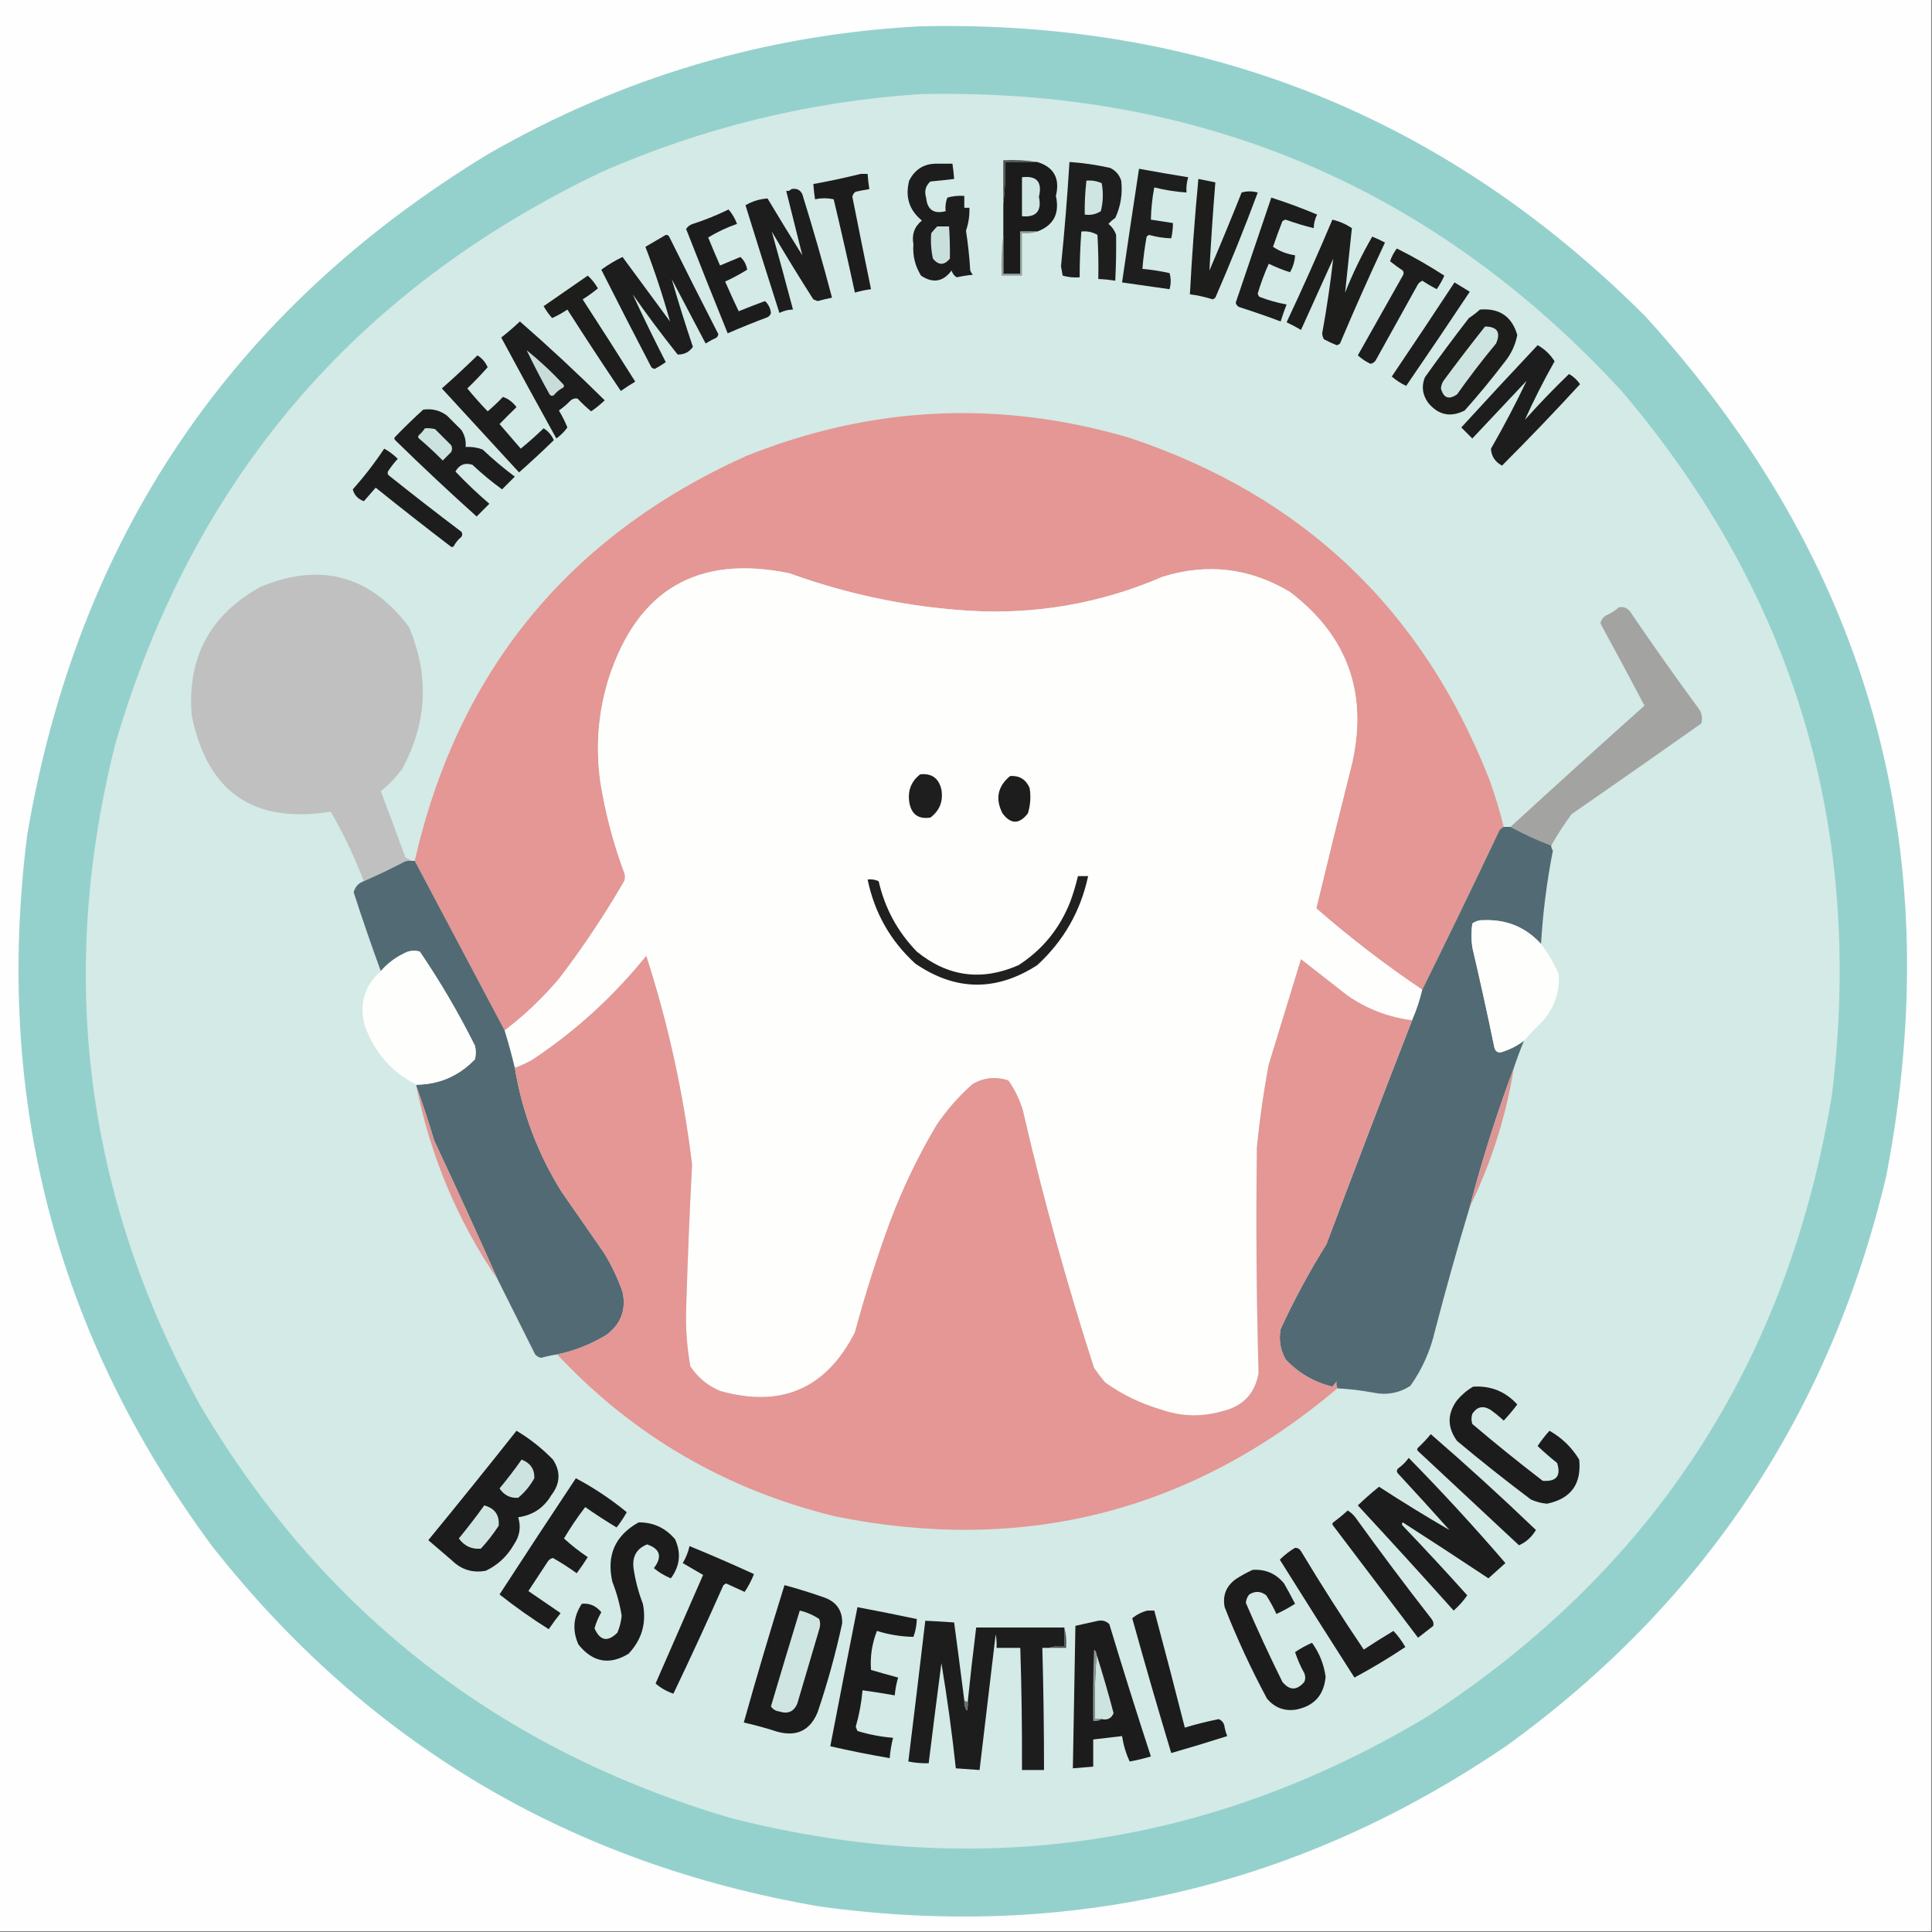 <?xml version="1.0" encoding="UTF-8"?>
<!DOCTYPE svg PUBLIC "-//W3C//DTD SVG 1.1//EN" "http://www.w3.org/Graphics/SVG/1.1/DTD/svg11.dtd">
<svg xmlns="http://www.w3.org/2000/svg" version="1.1" width="1139px" height="1139px" style="shape-rendering:geometricPrecision; text-rendering:geometricPrecision; image-rendering:optimizeQuality; fill-rule:evenodd; clip-rule:evenodd" xmlns:xlink="http://www.w3.org/1999/xlink">
<rect width="100%" height="100%" fill="#808080" stroke="none"/>
<g><path style="opacity:1" fill="#fefefe" d="M -0.5,-0.5 C 379.167,-0.5 758.833,-0.5 1138.5,-0.5C 1138.5,379.167 1138.5,758.833 1138.5,1138.5C 758.833,1138.5 379.167,1138.5 -0.5,1138.5C -0.5,758.833 -0.5,379.167 -0.5,-0.5 Z"/></g>
<g><path style="opacity:1" fill="#95d1cc" d="M 542.5,15.5 C 709.89,11.765 852.39,68.765 970,186.5C 1101.88,331.216 1149.21,500.216 1112,693.5C 1078.81,833.269 1004.31,945.102 888.5,1029C 765.96,1112.49 630.96,1144.15 483.5,1124C 336.323,1098.87 216.823,1028.03 125,911.5C 32.883,786.713 -3.45,647.047 16,492.5C 45.733,316.902 136.233,183.069 287.5,91C 366.562,45.495 451.562,20.328 542.5,15.5 Z"/></g>
<g><path style="opacity:1" fill="#d3eae6" d="M 542.5,55.5 C 707.169,51.785 845.002,110.118 956,230.5C 1057.88,350.253 1099.21,488.587 1080,645.5C 1054.11,803.239 974.608,925.406 841.5,1012C 713.293,1088.71 576.626,1108.71 431.5,1072C 294.786,1031.91 190.286,950.747 118,828.5C 50.216,705.118 33.549,575.118 68,438.5C 113.443,283.058 209.277,170.558 355.5,101C 415.281,74.971 477.614,59.804 542.5,55.5 Z"/></g>
<g><path style="opacity:1" fill="#1b1b1b" d="M 611.5,95.5 C 621.343,98.504 625.01,105.17 622.5,115.5C 624.805,125.898 621.139,132.898 611.5,136.5C 608.167,136.5 604.833,136.5 601.5,136.5C 601.5,144.833 601.5,153.167 601.5,161.5C 598.167,161.5 594.833,161.5 591.5,161.5C 591.5,153.833 591.5,146.167 591.5,138.5C 591.5,132.5 591.5,126.5 591.5,120.5C 592.493,112.35 592.826,104.017 592.5,95.5C 598.833,95.5 605.167,95.5 611.5,95.5 Z"/></g>
<g><path style="opacity:1" fill="#1d1d1d" d="M 552.5,96.5 C 555.5,96.5 558.5,96.5 561.5,96.5C 561.963,99.482 562.296,102.482 562.5,105.5C 557.851,106.065 553.184,106.565 548.5,107C 545.651,109.559 544.817,112.726 546,116.5C 546.65,123.641 550.483,126.308 557.5,124.5C 557.187,121.753 557.52,119.086 558.5,116.5C 561.758,115.583 565.091,115.249 568.5,115.5C 568.5,117.833 568.5,120.167 568.5,122.5C 569.5,122.5 570.5,122.5 571.5,122.5C 571.677,127.118 571.01,131.618 569.5,136C 570.691,143.795 571.525,151.628 572,159.5C 572.374,160.416 572.874,161.25 573.5,162C 570.294,162.296 567.128,162.796 564,163.5C 562.523,162.556 561.523,161.223 561,159.5C 555.978,166.17 549.978,167.17 543,162.5C 539.476,156.891 537.976,150.724 538.5,144C 537.427,138.277 539.093,133.61 543.5,130C 536.034,123.931 533.534,116.098 536,106.5C 539.458,99.692 544.958,96.358 552.5,96.5 Z"/></g>
<g><path style="opacity:1" fill="#1e1e1e" d="M 630.5,95.5 C 638.596,96.047 646.596,97.214 654.5,99C 657.728,100.563 659.895,103.063 661,106.5C 661.889,114.169 660.722,121.502 657.5,128.5C 656.019,129.48 654.685,130.647 653.5,132C 655.617,133.731 657.117,135.898 658,138.5C 658.12,147.495 657.953,156.495 657.5,165.5C 654.193,164.949 650.86,164.616 647.5,164.5C 647.666,155.827 647.5,147.16 647,138.5C 644.096,136.773 640.93,136.107 637.5,136.5C 636.834,145.485 636.501,154.485 636.5,163.5C 633.091,163.751 629.758,163.417 626.5,162.5C 626.167,160.667 625.833,158.833 625.5,157C 627.569,136.528 629.236,116.028 630.5,95.5 Z"/></g>
<g><path style="opacity:1" fill="#1e1e1e" d="M 671.5,99.5 C 681.132,101.272 690.799,102.939 700.5,104.5C 699.593,107.421 699.26,110.421 699.5,113.5C 693.075,113.04 686.742,112.04 680.5,110.5C 679.289,116.771 678.622,123.104 678.5,129.5C 682.833,130.167 687.167,130.833 691.5,131.5C 691.492,134.545 691.159,137.545 690.5,140.5C 686.077,140.374 681.744,139.707 677.5,138.5C 676.914,138.709 676.414,139.043 676,139.5C 674.839,145.8 674.006,152.134 673.5,158.5C 678.875,159.007 684.208,159.84 689.5,161C 690.395,164.095 690.395,167.262 689.5,170.5C 680.17,169.167 670.837,167.834 661.5,166.5C 664.751,144.156 668.085,121.823 671.5,99.5 Z"/></g>
<g><path style="opacity:1" fill="#1d1c1c" d="M 507.5,102.5 C 508.833,102.5 510.167,102.5 511.5,102.5C 511.704,105.518 512.037,108.518 512.5,111.5C 509.834,111.933 507.168,112.433 504.5,113C 503.422,113.674 502.755,114.674 502.5,116C 506.109,134.214 509.776,152.381 513.5,170.5C 510.252,170.901 507.085,171.568 504,172.5C 500.023,154.113 495.856,135.779 491.5,117.5C 487.88,116.707 484.213,116.707 480.5,117.5C 480.037,114.518 479.704,111.518 479.5,108.5C 489.007,106.769 498.34,104.769 507.5,102.5 Z"/></g>
<g><path style="opacity:1" fill="#d0e6e2" d="M 602.5,104.5 C 611.236,103.429 614.57,107.263 612.5,116C 614.242,124.418 610.909,128.252 602.5,127.5C 602.5,119.833 602.5,112.167 602.5,104.5 Z"/></g>
<g><path style="opacity:1" fill="#cfe5e2" d="M 640.5,106.5 C 643.649,106.211 646.649,106.711 649.5,108C 650.529,113.459 650.363,118.959 649,124.5C 646.174,126.34 643.007,127.006 639.5,126.5C 639.391,119.804 639.724,113.137 640.5,106.5 Z"/></g>
<g><path style="opacity:1" fill="#1d1d1c" d="M 706.5,105.5 C 709.833,106.167 713.167,106.833 716.5,107.5C 715.093,124.84 713.926,142.173 713,159.5C 719.529,144.247 725.862,128.914 732,113.5C 735.095,112.605 738.262,112.605 741.5,113.5C 733.739,134.361 725.406,155.028 716.5,175.5C 716,175.833 715.5,176.167 715,176.5C 710.575,175.102 706.075,174.102 701.5,173.5C 702.693,150.798 704.36,128.131 706.5,105.5 Z"/></g>
<g><path style="opacity:1" fill="#1d1d1d" d="M 466.5,111.5 C 469.547,110.855 471.713,111.855 473,114.5C 479.305,134.724 485.138,155.057 490.5,175.5C 487.656,176.058 484.822,176.725 482,177.5C 481.167,177.167 480.333,176.833 479.5,176.5C 471.082,163.334 462.916,150 455,136.5C 459.243,151.742 463.41,167.075 467.5,182.5C 464.687,182.548 462.021,183.215 459.5,184.5C 452.737,163.378 446.071,142.211 439.5,121C 443.576,118.64 447.909,117.307 452.5,117C 459.208,128.25 466.041,139.417 473,150.5C 469.847,137.89 466.681,125.223 463.5,112.5C 464.791,112.737 465.791,112.404 466.5,111.5 Z"/></g>
<g><path style="opacity:1" fill="#484c4b" d="M 611.5,95.5 C 605.167,95.5 598.833,95.5 592.5,95.5C 592.826,104.017 592.493,112.35 591.5,120.5C 591.5,111.833 591.5,103.167 591.5,94.5C 598.354,94.176 605.021,94.509 611.5,95.5 Z"/></g>
<g><path style="opacity:1" fill="#1d1d1d" d="M 749.5,116.5 C 758.659,119.441 767.659,122.775 776.5,126.5C 775.215,129.021 774.548,131.687 774.5,134.5C 768.928,133.143 763.428,131.477 758,129.5C 757.228,129.645 756.561,129.978 756,130.5C 754.068,135.462 752.235,140.462 750.5,145.5C 754.372,148.128 758.705,149.795 763.5,150.5C 763.309,154.074 762.309,157.407 760.5,160.5C 756.197,159.122 752.03,157.456 748,155.5C 745.45,161.145 743.283,166.979 741.5,173C 741.645,173.772 741.978,174.439 742.5,175C 747.713,177.017 753.046,178.517 758.5,179.5C 757.256,182.727 756.09,186.061 755,189.5C 746.925,186.475 738.758,183.641 730.5,181C 729.484,180.481 728.818,179.647 728.5,178.5C 735.506,157.815 742.506,137.149 749.5,116.5 Z"/></g>
<g><path style="opacity:1" fill="#1d1c1c" d="M 429.5,123.5 C 431.609,125.89 433.276,128.723 434.5,132C 428.477,134.108 422.81,136.775 417.5,140C 419.738,145.551 422.072,151.051 424.5,156.5C 428.5,154.833 432.5,153.167 436.5,151.5C 438.671,153.483 440.005,155.983 440.5,159C 436.354,161.575 432.021,163.908 427.5,166C 430.074,171.893 432.74,177.726 435.5,183.5C 440.627,181.402 445.794,179.402 451,177.5C 453.012,179.342 454.178,181.675 454.5,184.5C 454.182,185.647 453.516,186.481 452.5,187C 444.57,189.976 436.736,193.142 429,196.5C 420.695,176.056 412.528,155.556 404.5,135C 405.444,133.523 406.777,132.523 408.5,132C 415.8,129.629 422.8,126.796 429.5,123.5 Z"/></g>
<g><path style="opacity:1" fill="#1d1d1c" d="M 785.5,129.5 C 789.608,130.469 793.441,132.136 797,134.5C 795.667,147.167 794.333,159.833 793,172.5C 797.562,161.044 802.896,150.044 809,139.5C 811.56,140.53 814.06,141.697 816.5,143C 807.282,162.649 798.449,182.483 790,202.5C 789.439,203.022 788.772,203.355 788,203.5C 785.44,202.47 782.94,201.303 780.5,200C 779.903,198.938 779.57,197.772 779.5,196.5C 782.164,181.845 784.33,167.179 786,152.5C 779.667,166.5 773.333,180.5 767,194.5C 764.214,192.858 761.381,191.358 758.5,190C 767.915,170.004 776.915,149.837 785.5,129.5 Z"/></g>
<g><path style="opacity:1" fill="#c9dfdb" d="M 552.5,133.5 C 554.833,133.5 557.167,133.5 559.5,133.5C 559.935,139.842 560.102,146.175 560,152.5C 556.667,156.5 553.333,156.5 550,152.5C 548.919,147.53 548.586,142.53 549,137.5C 550.102,136.051 551.269,134.718 552.5,133.5 Z"/></g>
<g><path style="opacity:1" fill="#909f9c" d="M 611.5,136.5 C 608.713,137.477 605.713,137.81 602.5,137.5C 602.5,145.833 602.5,154.167 602.5,162.5C 598.5,162.5 594.5,162.5 590.5,162.5C 590.174,154.316 590.508,146.316 591.5,138.5C 591.5,146.167 591.5,153.833 591.5,161.5C 594.833,161.5 598.167,161.5 601.5,161.5C 601.5,153.167 601.5,144.833 601.5,136.5C 604.833,136.5 608.167,136.5 611.5,136.5 Z"/></g>
<g><path style="opacity:1" fill="#1d1d1d" d="M 392.5,138.5 C 393.376,138.369 394.043,138.702 394.5,139.5C 404.047,158.76 413.713,177.927 423.5,197C 423.355,197.772 423.022,198.439 422.5,199C 420.254,200.039 418.087,201.206 416,202.5C 409.333,189.833 402.667,177.167 396,164.5C 399.829,177.826 403.995,191.159 408.5,204.5C 406.29,207.605 403.29,209.105 399.5,209C 390.282,197.449 381.448,185.616 373,173.5C 379.154,186.811 385.654,200.144 392.5,213.5C 390.401,214.965 388.234,216.299 386,217.5C 385.228,217.355 384.561,217.022 384,216.5C 374.031,197.396 364.198,178.229 354.5,159C 358.389,156.134 362.556,153.634 367,151.5C 376.333,164.167 385.667,176.833 395,189.5C 390.9,174.698 386.066,160.031 380.5,145.5C 384.563,143.14 388.563,140.807 392.5,138.5 Z"/></g>
<g><path style="opacity:1" fill="#1d1d1d" d="M 823.5,146.5 C 833.132,151.316 842.465,156.649 851.5,162.5C 850.253,165.329 848.753,167.995 847,170.5C 844.084,168.959 841.251,167.293 838.5,165.5C 837.522,165.977 836.689,166.643 836,167.5C 827.667,182.5 819.333,197.5 811,212.5C 810.261,213.574 809.261,214.241 808,214.5C 805.222,213.198 802.722,211.532 800.5,209.5C 809.333,193.833 818.167,178.167 827,162.5C 827.667,161.5 827.667,160.5 827,159.5C 824.381,157.779 821.881,155.946 819.5,154C 820.457,151.251 821.79,148.751 823.5,146.5 Z"/></g>
<g><path style="opacity:1" fill="#1d1d1c" d="M 346.5,162.5 C 348.822,164.586 350.822,167.086 352.5,170C 349.64,172.36 346.64,174.527 343.5,176.5C 353.958,192.582 364.291,208.749 374.5,225C 371.582,226.709 368.748,228.542 366,230.5C 355.303,214.635 344.803,198.635 334.5,182.5C 331.661,184.42 328.661,186.087 325.5,187.5C 323.6,185.381 321.934,183.047 320.5,180.5C 329.196,174.49 337.862,168.49 346.5,162.5 Z"/></g>
<g><path style="opacity:1" fill="#1e1d1d" d="M 857.5,166.5 C 860.472,168.322 863.472,170.156 866.5,172C 854.113,190.616 841.613,209.116 829,227.5C 825.928,226.047 823.095,224.213 820.5,222C 832.968,203.557 845.301,185.057 857.5,166.5 Z"/></g>
<g><path style="opacity:1" fill="#1d1d1c" d="M 872.5,182.5 C 883.997,181.57 891.33,186.57 894.5,197.5C 893.345,203.477 890.845,208.81 887,213.5C 879.544,223.291 871.711,232.791 863.5,242C 855.173,246.237 848.006,244.737 842,237.5C 838.591,232.807 837.925,227.807 840,222.5C 848.423,210.655 857.09,198.988 866,187.5C 868.352,185.97 870.519,184.303 872.5,182.5 Z"/></g>
<g><path style="opacity:1" fill="#1d1d1d" d="M 306.5,189.5 C 323.578,204.406 340.244,219.906 356.5,236C 354.017,238.406 351.35,240.573 348.5,242.5C 345.683,240.183 343.016,237.683 340.5,235C 339.092,234.685 337.759,235.018 336.5,236C 334.353,238.237 332.02,240.237 329.5,242C 331.43,245.194 333.097,248.527 334.5,252C 332.729,254.487 330.562,256.654 328,258.5C 317.04,238.747 306.206,218.913 295.5,199C 299.359,195.968 303.026,192.802 306.5,189.5 Z"/></g>
<g><path style="opacity:1" fill="#cee4e0" d="M 875.5,192.5 C 882.738,192.568 884.904,195.901 882,202.5C 873.95,212.215 866.284,222.215 859,232.5C 854.147,235.83 850.981,234.663 849.5,229C 849.625,227.373 850.125,225.873 851,224.5C 858.999,213.672 867.166,203.006 875.5,192.5 Z"/></g>
<g><path style="opacity:1" fill="#1d1d1d" d="M 906.5,203.5 C 910.613,205.778 913.946,208.945 916.5,213C 910.085,224.356 904.252,235.856 899,247.5C 907.325,238.175 915.992,229.175 925,220.5C 927.631,221.963 929.798,223.963 931.5,226.5C 916.503,242.83 901.17,258.83 885.5,274.5C 881.342,272.226 879.175,268.893 879,264.5C 886.595,251.304 893.595,237.97 900,224.5C 889.333,235.833 878.667,247.167 868,258.5C 865.833,256.333 863.667,254.167 861.5,252C 876.391,235.706 891.391,219.539 906.5,203.5 Z"/></g>
<g><path style="opacity:1" fill="#c8ddd9" d="M 310.5,206.5 C 318.098,212.594 325.264,219.261 332,226.5C 332.667,227.167 332.667,227.833 332,228.5C 329.876,229.622 328.043,231.122 326.5,233C 325.551,233.617 324.718,233.451 324,232.5C 319.219,223.937 314.719,215.27 310.5,206.5 Z"/></g>
<g><path style="opacity:1" fill="#1d1d1d" d="M 281.5,209.5 C 284.192,211.203 286.192,213.536 287.5,216.5C 283.614,220.883 279.614,225.05 275.5,229C 279.33,233.663 283.33,238.163 287.5,242.5C 290.651,239.85 293.651,237.016 296.5,234C 299.576,235.024 302.242,237.024 304.5,240C 301.062,243.354 297.728,246.688 294.5,250C 298.653,254.822 302.82,259.655 307,264.5C 311.649,260.686 316.149,256.686 320.5,252.5C 323.2,254.234 325.2,256.568 326.5,259.5C 319.843,265.989 313.01,272.322 306,278.5C 290.833,262 275.667,245.5 260.5,229C 267.697,222.634 274.697,216.134 281.5,209.5 Z"/></g>
<g><path style="opacity:1" fill="#1d1d1d" d="M 249.5,241.5 C 254.702,240.756 259.369,241.923 263.5,245C 266.333,247.833 269.167,250.667 272,253.5C 274.006,256.536 274.84,259.869 274.5,263.5C 277.941,263.301 281.274,263.801 284.5,265C 290.54,270.709 296.874,276.043 303.5,281C 301,283.5 298.5,286 296,288.5C 289.875,284.044 284.042,279.211 278.5,274C 274.102,272.625 270.768,273.958 268.5,278C 274.864,284.699 281.531,291.032 288.5,297C 286,299.5 283.5,302 281,304.5C 264.698,289.866 248.698,274.866 233,259.5C 232.333,258.833 232.333,258.167 233,257.5C 238.449,251.881 243.949,246.548 249.5,241.5 Z"/></g>
<g><path style="opacity:1" fill="#e49794" d="M 886.5,487.5 C 885.542,487.953 884.708,488.619 884,489.5C 869.043,521.078 853.876,552.411 838.5,583.5C 816.705,568.841 795.872,552.841 776,535.5C 782.822,507.211 789.822,478.878 797,450.5C 806.621,408.686 794.454,374.853 760.5,349C 736.883,334.851 711.883,331.851 685.5,340C 648.784,355.842 610.451,362.508 570.5,360C 534.442,357.655 499.442,350.322 465.5,338C 411.612,326.856 376.112,347.356 359,399.5C 352.623,419.777 350.957,440.444 354,461.5C 356.946,479.616 361.612,497.282 368,514.5C 368.667,516.167 368.667,517.833 368,519.5C 356.51,539.316 343.843,558.316 330,576.5C 320.117,588.226 309.284,598.559 297.5,607.5C 279.85,574.201 262.183,540.868 244.5,507.5C 270.041,395.788 335.041,316.288 439.5,269C 513.539,239.229 588.872,235.563 665.5,258C 767.792,291.957 838.625,359.124 878,459.5C 881.346,468.701 884.179,478.035 886.5,487.5 Z"/></g>
<g><path style="opacity:1" fill="#cce2df" d="M 250.5,252.5 C 252.527,252.338 254.527,252.505 256.5,253C 259.721,256.221 262.887,259.387 266,262.5C 266.667,263.833 266.667,265.167 266,266.5C 264.333,268.167 262.667,269.833 261,271.5C 256.524,266.934 251.857,262.601 247,258.5C 246.333,257.833 246.333,257.167 247,256.5C 248.376,255.295 249.542,253.962 250.5,252.5 Z"/></g>
<g><path style="opacity:1" fill="#1e1d1d" d="M 226.5,264.5 C 229.431,266.091 232.098,268.091 234.5,270.5C 232.476,272.69 230.643,275.023 229,277.5C 228.251,278.635 228.417,279.635 229.5,280.5C 243.524,291.691 257.69,302.691 272,313.5C 272.667,314.5 272.667,315.5 272,316.5C 270.122,318.043 268.622,319.876 267.5,322C 266.833,322.667 266.167,322.667 265.5,322C 250.69,310.691 236.023,299.191 221.5,287.5C 219.138,290.192 216.804,292.859 214.5,295.5C 210.94,294.121 208.773,291.787 208,288.5C 214.765,280.909 220.931,272.909 226.5,264.5 Z"/></g>
<g><path style="opacity:1" fill="#fefefd" d="M 838.5,583.5 C 837.066,589.698 835.066,595.698 832.5,601.5C 818.682,599.761 806.015,594.927 794.5,587C 785.333,579.833 776.167,572.667 767,565.5C 760.667,586.167 754.333,606.833 748,627.5C 744.944,643.727 742.611,660.06 741,676.5C 740.402,720.85 740.735,765.183 742,809.5C 739.833,821.687 732.666,829.187 720.5,832C 708.404,835.494 696.404,835.161 684.5,831C 672.551,827.525 661.551,822.192 651.5,815C 649.212,812.257 647.045,809.423 645,806.5C 628.808,756.392 614.808,705.725 603,654.5C 601.08,648.161 598.246,642.327 594.5,637C 587.199,634.562 580.199,635.228 573.5,639C 565.274,646.227 558.107,654.393 552,663.5C 541.397,681.373 532.397,700.04 525,719.5C 516.983,741.216 509.983,763.216 504,785.5C 487.08,818.704 460.58,830.204 424.5,820C 417.204,816.935 411.371,812.102 407,805.5C 404.998,794.437 404.164,783.27 404.5,772C 405.353,743.468 406.519,714.968 408,686.5C 402.928,644.556 393.928,603.556 381,563.5C 361.597,587.578 339.097,608.078 313.5,625C 310.264,626.786 306.93,628.286 303.5,629.5C 301.706,622.118 299.706,614.785 297.5,607.5C 309.284,598.559 320.117,588.226 330,576.5C 343.843,558.316 356.51,539.316 368,519.5C 368.667,517.833 368.667,516.167 368,514.5C 361.612,497.282 356.946,479.616 354,461.5C 350.957,440.444 352.623,419.777 359,399.5C 376.112,347.356 411.612,326.856 465.5,338C 499.442,350.322 534.442,357.655 570.5,360C 610.451,362.508 648.784,355.842 685.5,340C 711.883,331.851 736.883,334.851 760.5,349C 794.454,374.853 806.621,408.686 797,450.5C 789.822,478.878 782.822,507.211 776,535.5C 795.872,552.841 816.705,568.841 838.5,583.5 Z"/></g>
<g><path style="opacity:1" fill="#bfc0bf" d="M 242.5,507.5 C 241.127,507.343 239.793,507.51 238.5,508C 230.6,512.117 222.6,515.951 214.5,519.5C 209.062,505.292 202.562,491.625 195,478.5C 149.361,485.864 122.028,466.864 113,421.5C 110.339,387.655 123.839,362.488 153.5,346C 188.914,331.309 218.081,339.142 241,369.5C 253.227,398.059 251.894,426.059 237,453.5C 233.352,458.315 229.185,462.648 224.5,466.5C 229.432,479.461 234.265,492.461 239,505.5C 240.302,506.085 241.469,506.751 242.5,507.5 Z"/></g>
<g><path style="opacity:1" fill="#a3a3a2" d="M 914.5,498.5 C 906.166,495.329 898.166,491.663 890.5,487.5C 916.659,463.509 942.992,439.676 969.5,416C 960.951,399.733 952.284,383.566 943.5,367.5C 943.876,365.617 944.876,364.117 946.5,363C 949.433,361.729 952.099,360.062 954.5,358C 957.096,357.542 959.263,358.375 961,360.5C 974.278,380.111 987.945,399.444 1002,418.5C 1003.42,421.03 1003.75,423.697 1003,426.5C 977.587,444.456 952.087,462.29 926.5,480C 922.102,485.976 918.102,492.143 914.5,498.5 Z"/></g>
<g><path style="opacity:1" fill="#1f1e1e" d="M 542.5,456.5 C 549.288,455.78 553.454,458.78 555,465.5C 556.152,472.387 553.986,477.887 548.5,482C 541.253,483.103 537.086,479.937 536,472.5C 535.152,465.872 537.319,460.538 542.5,456.5 Z"/></g>
<g><path style="opacity:1" fill="#1e1d1d" d="M 595.5,457.5 C 600.952,457.144 604.785,459.477 607,464.5C 607.826,469.589 607.492,474.589 606,479.5C 600.916,486.059 595.916,486.059 591,479.5C 586.652,470.933 588.152,463.599 595.5,457.5 Z"/></g>
<g><path style="opacity:1" fill="#526a73" d="M 886.5,487.5 C 887.833,487.5 889.167,487.5 890.5,487.5C 898.166,491.663 906.166,495.329 914.5,498.5C 914.539,499.583 914.873,500.583 915.5,501.5C 911.926,519.663 909.593,537.996 908.5,556.5C 899.461,546.59 888.128,541.923 874.5,542.5C 872.074,542.404 869.907,543.07 868,544.5C 867.333,549.167 867.333,553.833 868,558.5C 872.588,578.105 876.921,597.772 881,617.5C 881.408,619.41 882.575,620.41 884.5,620.5C 889.631,619.021 894.298,616.687 898.5,613.5C 896.303,618.756 894.303,624.089 892.5,629.5C 882.458,656.298 873.791,683.631 866.5,711.5C 859.203,735.686 852.37,760.02 846,784.5C 843.282,796.338 838.449,807.171 831.5,817C 824.812,821.323 817.479,822.656 809.5,821C 802.553,819.691 795.553,818.858 788.5,818.5C 787.811,817.293 787.645,815.959 788,814.5C 787.167,815.5 786.333,816.5 785.5,817.5C 774.708,814.858 765.542,809.524 758,801.5C 754.791,795.886 753.791,789.886 755,783.5C 762.968,766.227 771.968,749.56 782,733.5C 798.572,689.364 815.405,645.364 832.5,601.5C 835.066,595.698 837.066,589.698 838.5,583.5C 853.876,552.411 869.043,521.078 884,489.5C 884.708,488.619 885.542,487.953 886.5,487.5 Z"/></g>
<g><path style="opacity:1" fill="#526a73" d="M 242.5,507.5 C 243.167,507.5 243.833,507.5 244.5,507.5C 262.183,540.868 279.85,574.201 297.5,607.5C 299.706,614.785 301.706,622.118 303.5,629.5C 307.846,655.712 317.013,680.045 331,702.5C 339.333,714.5 347.667,726.5 356,738.5C 360.469,745.771 364.135,753.438 367,761.5C 369.313,772.041 366.146,780.541 357.5,787C 348.506,792.496 338.839,796.329 328.5,798.5C 325.303,798.973 322.137,799.639 319,800.5C 317.605,800.22 316.438,799.553 315.5,798.5C 308.121,783.741 300.787,769.075 293.5,754.5C 281.296,727.065 268.796,699.731 256,672.5C 252.764,661.626 249.264,650.959 245.5,640.5C 245.5,640.167 245.5,639.833 245.5,639.5C 259.064,639.303 270.564,634.303 280,624.5C 280.667,621.833 280.667,619.167 280,616.5C 270.363,597.221 259.53,578.721 247.5,561C 245.167,560.333 242.833,560.333 240.5,561C 234.217,563.63 228.883,567.463 224.5,572.5C 218.906,557.221 213.572,541.721 208.5,526C 209.399,522.737 211.399,520.571 214.5,519.5C 222.6,515.951 230.6,512.117 238.5,508C 239.793,507.51 241.127,507.343 242.5,507.5 Z"/></g>
<g><path style="opacity:1" fill="#212020" d="M 635.5,516.5 C 637.5,516.5 639.5,516.5 641.5,516.5C 637.068,537.2 627.068,554.7 611.5,569C 587.234,584.652 563.234,584.319 539.5,568C 524.864,554.569 515.531,538.069 511.5,518.5C 513.792,518.244 515.959,518.577 518,519.5C 521.672,535.481 529.172,549.314 540.5,561C 558.788,575.873 578.788,578.54 600.5,569C 614.65,559.839 624.817,547.339 631,531.5C 632.81,526.572 634.31,521.572 635.5,516.5 Z"/></g>
<g><path style="opacity:1" fill="#fefefd" d="M 908.5,556.5 C 912.745,561.98 916.245,567.98 919,574.5C 919.547,584.632 916.547,593.632 910,601.5C 905.963,605.369 902.13,609.369 898.5,613.5C 894.298,616.687 889.631,619.021 884.5,620.5C 882.575,620.41 881.408,619.41 881,617.5C 876.921,597.772 872.588,578.105 868,558.5C 867.333,553.833 867.333,549.167 868,544.5C 869.907,543.07 872.074,542.404 874.5,542.5C 888.128,541.923 899.461,546.59 908.5,556.5 Z"/></g>
<g><path style="opacity:1" fill="#fefefd" d="M 245.5,639.5 C 230.703,631.93 220.536,620.264 215,604.5C 211.629,591.79 214.795,581.123 224.5,572.5C 228.883,567.463 234.217,563.63 240.5,561C 242.833,560.333 245.167,560.333 247.5,561C 259.53,578.721 270.363,597.221 280,616.5C 280.667,619.167 280.667,621.833 280,624.5C 270.564,634.303 259.064,639.303 245.5,639.5 Z"/></g>
<g><path style="opacity:1" fill="#e49794" d="M 832.5,601.5 C 815.405,645.364 798.572,689.364 782,733.5C 771.968,749.56 762.968,766.227 755,783.5C 753.791,789.886 754.791,795.886 758,801.5C 765.542,809.524 774.708,814.858 785.5,817.5C 786.333,816.5 787.167,815.5 788,814.5C 787.645,815.959 787.811,817.293 788.5,818.5C 702.295,891.22 603.628,916.386 492.5,894C 428.019,878.285 373.353,846.452 328.5,798.5C 338.839,796.329 348.506,792.496 357.5,787C 366.146,780.541 369.313,772.041 367,761.5C 364.135,753.438 360.469,745.771 356,738.5C 347.667,726.5 339.333,714.5 331,702.5C 317.013,680.045 307.846,655.712 303.5,629.5C 306.93,628.286 310.264,626.786 313.5,625C 339.097,608.078 361.597,587.578 381,563.5C 393.928,603.556 402.928,644.556 408,686.5C 406.519,714.968 405.353,743.468 404.5,772C 404.164,783.27 404.998,794.437 407,805.5C 411.371,812.102 417.204,816.935 424.5,820C 460.58,830.204 487.08,818.704 504,785.5C 509.983,763.216 516.983,741.216 525,719.5C 532.397,700.04 541.397,681.373 552,663.5C 558.107,654.393 565.274,646.227 573.5,639C 580.199,635.228 587.199,634.562 594.5,637C 598.246,642.327 601.08,648.161 603,654.5C 614.808,705.725 628.808,756.392 645,806.5C 647.045,809.423 649.212,812.257 651.5,815C 661.551,822.192 672.551,827.525 684.5,831C 696.404,835.161 708.404,835.494 720.5,832C 732.666,829.187 739.833,821.687 742,809.5C 740.735,765.183 740.402,720.85 741,676.5C 742.611,660.06 744.944,643.727 748,627.5C 754.333,606.833 760.667,586.167 767,565.5C 776.167,572.667 785.333,579.833 794.5,587C 806.015,594.927 818.682,599.761 832.5,601.5 Z"/></g>
<g><path style="opacity:1" fill="#dc9694" d="M 892.5,629.5 C 887.832,658.196 879.165,685.53 866.5,711.5C 873.791,683.631 882.458,656.298 892.5,629.5 Z"/></g>
<g><path style="opacity:1" fill="#df9895" d="M 245.5,640.5 C 249.264,650.959 252.764,661.626 256,672.5C 268.796,699.731 281.296,727.065 293.5,754.5C 269.868,719.881 253.868,681.881 245.5,640.5 Z"/></g>
<g><path style="opacity:1" fill="#1c1c1c" d="M 868.5,817.5 C 878.85,816.842 887.517,820.342 894.5,828C 891.992,831.338 889.325,834.505 886.5,837.5C 883.978,835.144 881.312,832.977 878.5,831C 874.22,828.523 870.72,829.356 868,833.5C 867.333,835.5 867.333,837.5 868,839.5C 881.559,851.026 895.392,862.193 909.5,873C 917.565,873.609 920.398,870.109 918,862.5C 913.994,859.324 910.16,855.991 906.5,852.5C 908.592,849.319 910.925,846.319 913.5,843.5C 920.809,847.642 926.642,853.309 931,860.5C 932.464,874.917 926.13,883.584 912,886.5C 908.681,886.212 905.515,885.379 902.5,884C 887.712,872.881 873.212,861.381 859,849.5C 853.156,841.452 853.156,833.452 859,825.5C 861.772,822.217 864.939,819.55 868.5,817.5 Z"/></g>
<g><path style="opacity:1" fill="#1c1c1c" d="M 304.5,843.5 C 312.348,848.167 319.514,853.834 326,860.5C 330.65,867.649 330.317,874.649 325,881.5C 320.613,888.947 314.113,893.281 305.5,894.5C 307.253,900.22 306.419,905.553 303,910.5C 299.114,917.386 293.614,922.553 286.5,926C 278.798,927.484 272.131,925.484 266.5,920C 261.833,916 257.167,912 252.5,908C 270.046,886.626 287.38,865.126 304.5,843.5 Z"/></g>
<g><path style="opacity:1" fill="#1d1c1c" d="M 843.5,845.5 C 864.576,863.736 885.242,882.569 905.5,902C 902.977,906.205 899.644,909.205 895.5,911C 875.667,892.5 855.833,874 836,855.5C 835.333,854.833 835.333,854.167 836,853.5C 838.705,850.964 841.205,848.297 843.5,845.5 Z"/></g>
<g><path style="opacity:1" fill="#1d1c1c" d="M 830.5,859.5 C 850.108,879.448 869.108,900.115 887.5,921.5C 884.192,924.471 880.859,927.471 877.5,930.5C 860.752,919.376 843.919,908.376 827,897.5C 826.333,898.167 826.333,898.833 827,899.5C 839.899,912.976 852.566,926.643 865,940.5C 862.912,943.614 860.245,946.614 857,949.5C 838.351,928.684 819.518,908.017 800.5,887.5C 804.504,883.663 808.671,879.996 813,876.5C 826.752,885.443 840.585,893.943 854.5,902C 844.45,890.739 834.283,879.572 824,868.5C 823.251,867.365 823.417,866.365 824.5,865.5C 826.854,863.812 828.854,861.812 830.5,859.5 Z"/></g>
<g><path style="opacity:1" fill="#cde3df" d="M 307.5,860.5 C 312.71,862.51 315.21,866.176 315,871.5C 312.528,875.966 309.362,879.799 305.5,883C 300.861,883.348 297.195,881.514 294.5,877.5C 299.085,871.983 303.418,866.317 307.5,860.5 Z"/></g>
<g><path style="opacity:1" fill="#1d1c1c" d="M 339.5,871.5 C 350.168,877.167 360.168,883.834 369.5,891.5C 367.748,894.672 365.748,897.672 363.5,900.5C 357.199,896.697 351.032,892.697 345,888.5C 340.456,894.424 336.289,900.591 332.5,907C 336.82,910.973 341.487,914.639 346.5,918C 344.457,921.253 342.29,924.42 340,927.5C 335.487,924.244 330.82,921.244 326,918.5C 324.739,918.759 323.739,919.426 323,920.5C 319.167,926.333 315.333,932.167 311.5,938C 317.833,942.333 324.167,946.667 330.5,951C 328.045,954.078 325.711,957.244 323.5,960.5C 313.39,954.128 303.723,947.295 294.5,940C 309.38,917.069 324.38,894.236 339.5,871.5 Z"/></g>
<g><path style="opacity:1" fill="#cfe5e1" d="M 285.5,887.5 C 291.708,889.196 294.542,893.196 294,899.5C 290.882,904.286 287.382,908.786 283.5,913C 278.159,913.501 273.826,911.501 270.5,907C 275.715,900.624 280.715,894.124 285.5,887.5 Z"/></g>
<g><path style="opacity:1" fill="#1d1c1c" d="M 794.5,890.5 C 796.193,891.475 797.693,892.808 799,894.5C 813.615,914.783 828.615,934.783 844,954.5C 844.982,955.759 845.315,957.092 845,958.5C 842,960.833 839,963.167 836,965.5C 819.333,943.5 802.667,921.5 786,899.5C 785.333,898.833 785.333,898.167 786,897.5C 789.023,895.302 791.856,892.969 794.5,890.5 Z"/></g>
<g><path style="opacity:1" fill="#1c1c1c" d="M 376.5,897.5 C 385.248,897.47 392.414,900.803 398,907.5C 401.673,915.613 400.839,923.28 395.5,930.5C 391.799,928.988 388.466,926.988 385.5,924.5C 390.569,917.798 389.235,913.131 381.5,910.5C 375.32,912.953 372.653,917.62 373.5,924.5C 374.545,931.678 376.378,938.678 379,945.5C 381.24,956.838 378.407,966.671 370.5,975C 359.238,981.821 349.404,979.987 341,969.5C 337.299,961.17 337.966,953.17 343,945.5C 347.586,945.034 351.419,946.701 354.5,950.5C 352.746,953.506 351.412,956.673 350.5,960C 353.793,967.392 358.293,968.225 364,962.5C 365.348,959.289 366.182,955.956 366.5,952.5C 365.383,945.647 363.55,938.981 361,932.5C 357.481,916.879 362.647,905.213 376.5,897.5 Z"/></g>
<g><path style="opacity:1" fill="#1c1c1c" d="M 406.5,911.5 C 419.251,916.707 431.918,922.207 444.5,928C 443.045,931.696 441.212,935.196 439,938.5C 435.349,936.842 431.682,935.175 428,933.5C 427.5,933.833 427,934.167 426.5,934.5C 416.935,956.06 407.102,977.393 397,998.5C 392.986,997.133 389.486,995.133 386.5,992.5C 395.83,971.172 405.164,949.838 414.5,928.5C 410.568,926.195 406.568,923.862 402.5,921.5C 404.4,918.371 405.733,915.037 406.5,911.5 Z"/></g>
<g><path style="opacity:1" fill="#1d1c1c" d="M 763.5,912.5 C 765.017,912.511 766.184,913.177 767,914.5C 778.834,934.172 791.167,953.505 804,972.5C 809.749,968.708 815.582,965.042 821.5,961.5C 824.188,964.362 826.521,967.528 828.5,971C 818.647,977.579 808.647,983.579 798.5,989C 783.708,965.918 769.042,942.751 754.5,919.5C 757.233,916.761 760.233,914.427 763.5,912.5 Z"/></g>
<g><path style="opacity:1" fill="#1d1c1c" d="M 738.5,925.5 C 746.039,925.02 752.205,927.687 757,933.5C 759.262,937.455 761.428,941.455 763.5,945.5C 759.993,947.754 756.327,949.754 752.5,951.5C 750.758,947.682 748.758,944.016 746.5,940.5C 743.326,938.031 739.993,937.864 736.5,940C 735.282,941.438 734.615,943.105 734.5,945C 741.25,960.667 748.416,976.167 756,991.5C 760.251,996.726 764.585,996.726 769,991.5C 769.667,989.833 769.667,988.167 769,986.5C 766.754,982.509 764.921,978.343 763.5,974C 766.593,971.898 769.926,970.065 773.5,968.5C 777.845,974.519 780.511,981.186 781.5,988.5C 780.551,999.509 774.551,1006.01 763.5,1008C 756.891,1008.78 751.391,1006.62 747,1001.5C 737.583,984 729.25,966 722,947.5C 720.67,940.655 722.836,935.155 728.5,931C 731.767,928.87 735.1,927.037 738.5,925.5 Z"/></g>
<g><path style="opacity:1" fill="#1c1c1c" d="M 462.5,934.5 C 470.574,936.691 478.574,939.191 486.5,942C 493.335,944.672 496.669,949.672 496.5,957C 492.686,974.755 487.852,992.255 482,1009.5C 477.606,1020.11 469.773,1023.95 458.5,1021C 451.901,1018.85 445.235,1017.02 438.5,1015.5C 446.098,988.372 454.098,961.372 462.5,934.5 Z"/></g>
<g><path style="opacity:1" fill="#1c1b1b" d="M 505.5,947.5 C 517.191,949.705 528.858,952.038 540.5,954.5C 540.406,958.136 539.739,961.636 538.5,965C 531.162,964.86 523.996,963.694 517,961.5C 514.082,968.917 512.916,976.584 513.5,984.5C 518.823,986.064 524.156,987.564 529.5,989C 528.46,992.4 527.794,995.9 527.5,999.5C 521.201,998.374 514.868,997.374 508.5,996.5C 507.868,1003.79 506.534,1010.96 504.5,1018C 504.833,1018.83 505.167,1019.67 505.5,1020.5C 512.347,1022.6 519.347,1023.94 526.5,1024.5C 525.514,1028.44 524.848,1032.44 524.5,1036.5C 512.76,1034.49 501.093,1032.15 489.5,1029.5C 494.74,1002.16 500.073,974.827 505.5,947.5 Z"/></g>
<g><path style="opacity:1" fill="#1d1c1c" d="M 676.5,949.5 C 677.833,949.5 679.167,949.5 680.5,949.5C 686.653,972.446 692.653,995.446 698.5,1018.5C 705.068,1016.52 711.735,1014.86 718.5,1013.5C 720.636,1014.42 721.802,1016.09 722,1018.5C 722.346,1020.22 722.846,1021.88 723.5,1023.5C 712.592,1026.98 701.592,1030.31 690.5,1033.5C 682.533,1007.1 674.867,980.598 667.5,954C 670.208,951.825 673.208,950.325 676.5,949.5 Z"/></g>
<g><path style="opacity:1" fill="#cfe5e1" d="M 471.5,949.5 C 475.65,950.492 479.483,952.159 483,954.5C 483.667,956.5 483.667,958.5 483,960.5C 478.667,975.167 474.333,989.833 470,1004.5C 467.928,1009.14 464.428,1010.64 459.5,1009C 457.349,1008.74 455.682,1007.74 454.5,1006C 460.093,987.125 465.759,968.292 471.5,949.5 Z"/></g>
<g><path style="opacity:1" fill="#1d1d1d" d="M 568.5,1002.5 C 568.372,1004.65 568.872,1006.65 570,1008.5C 570.494,1006.87 570.66,1005.2 570.5,1003.5C 572.002,988.814 573.669,974.148 575.5,959.5C 592.833,959.5 610.167,959.5 627.5,959.5C 627.5,963.167 627.5,966.833 627.5,970.5C 624.287,970.19 621.287,970.523 618.5,971.5C 617.167,971.5 615.833,971.5 614.5,971.5C 615.167,995.494 615.5,1019.49 615.5,1043.5C 611.167,1043.5 606.833,1043.5 602.5,1043.5C 602.611,1019.49 602.278,995.492 601.5,971.5C 596.833,971.5 592.167,971.5 587.5,971.5C 587.664,968.813 587.497,966.146 587,963.5C 583.833,990.17 580.666,1016.84 577.5,1043.5C 572.833,1043.17 568.167,1042.83 563.5,1042.5C 561.276,1021.76 558.442,1001.1 555,980.5C 552.417,1000.17 549.917,1019.83 547.5,1039.5C 543.452,1039.61 539.452,1039.27 535.5,1038.5C 538.915,1010.84 542.249,983.177 545.5,955.5C 551.172,955.76 556.839,956.093 562.5,956.5C 564.56,971.827 566.56,987.16 568.5,1002.5 Z"/></g>
<g><path style="opacity:1" fill="#1d1c1c" d="M 647.5,955.5 C 650.079,955.083 652.246,955.75 654,957.5C 661.866,983.597 670.032,1009.6 678.5,1035.5C 674.357,1036.73 670.19,1037.73 666,1038.5C 663.803,1033.74 662.303,1028.74 661.5,1023.5C 655.833,1024.17 650.167,1024.83 644.5,1025.5C 644.5,1030.83 644.5,1036.17 644.5,1041.5C 640.5,1041.83 636.5,1042.17 632.5,1042.5C 632.963,1014.5 633.463,986.501 634,958.5C 638.588,957.447 643.088,956.447 647.5,955.5 Z"/></g>
<g><path style="opacity:1" fill="#4c5150" d="M 627.5,959.5 C 628.483,963.298 628.817,967.298 628.5,971.5C 625.167,971.5 621.833,971.5 618.5,971.5C 621.287,970.523 624.287,970.19 627.5,970.5C 627.5,966.833 627.5,963.167 627.5,959.5 Z"/></g>
<g><path style="opacity:1" fill="#cce3df" d="M 646.5,975.5 C 650.131,986.896 653.465,998.396 656.5,1010C 655.263,1013.04 652.93,1014.21 649.5,1013.5C 648.167,1013.5 646.833,1013.5 645.5,1013.5C 645.171,1000.66 645.505,987.989 646.5,975.5 Z"/></g>
<g><path style="opacity:1" fill="#666e6c" d="M 568.5,1002.5 C 569.167,1002.83 569.833,1003.17 570.5,1003.5C 570.66,1005.2 570.494,1006.87 570,1008.5C 568.872,1006.65 568.372,1004.65 568.5,1002.5 Z"/></g>
<g><path style="opacity:1" fill="#8b9996" d="M 646.5,975.5 C 645.505,987.989 645.171,1000.66 645.5,1013.5C 646.833,1013.5 648.167,1013.5 649.5,1013.5C 648.081,1014.45 646.415,1014.78 644.5,1014.5C 644.333,1000.5 644.5,986.496 645,972.5C 646.039,973.244 646.539,974.244 646.5,975.5 Z"/></g>
</svg>
